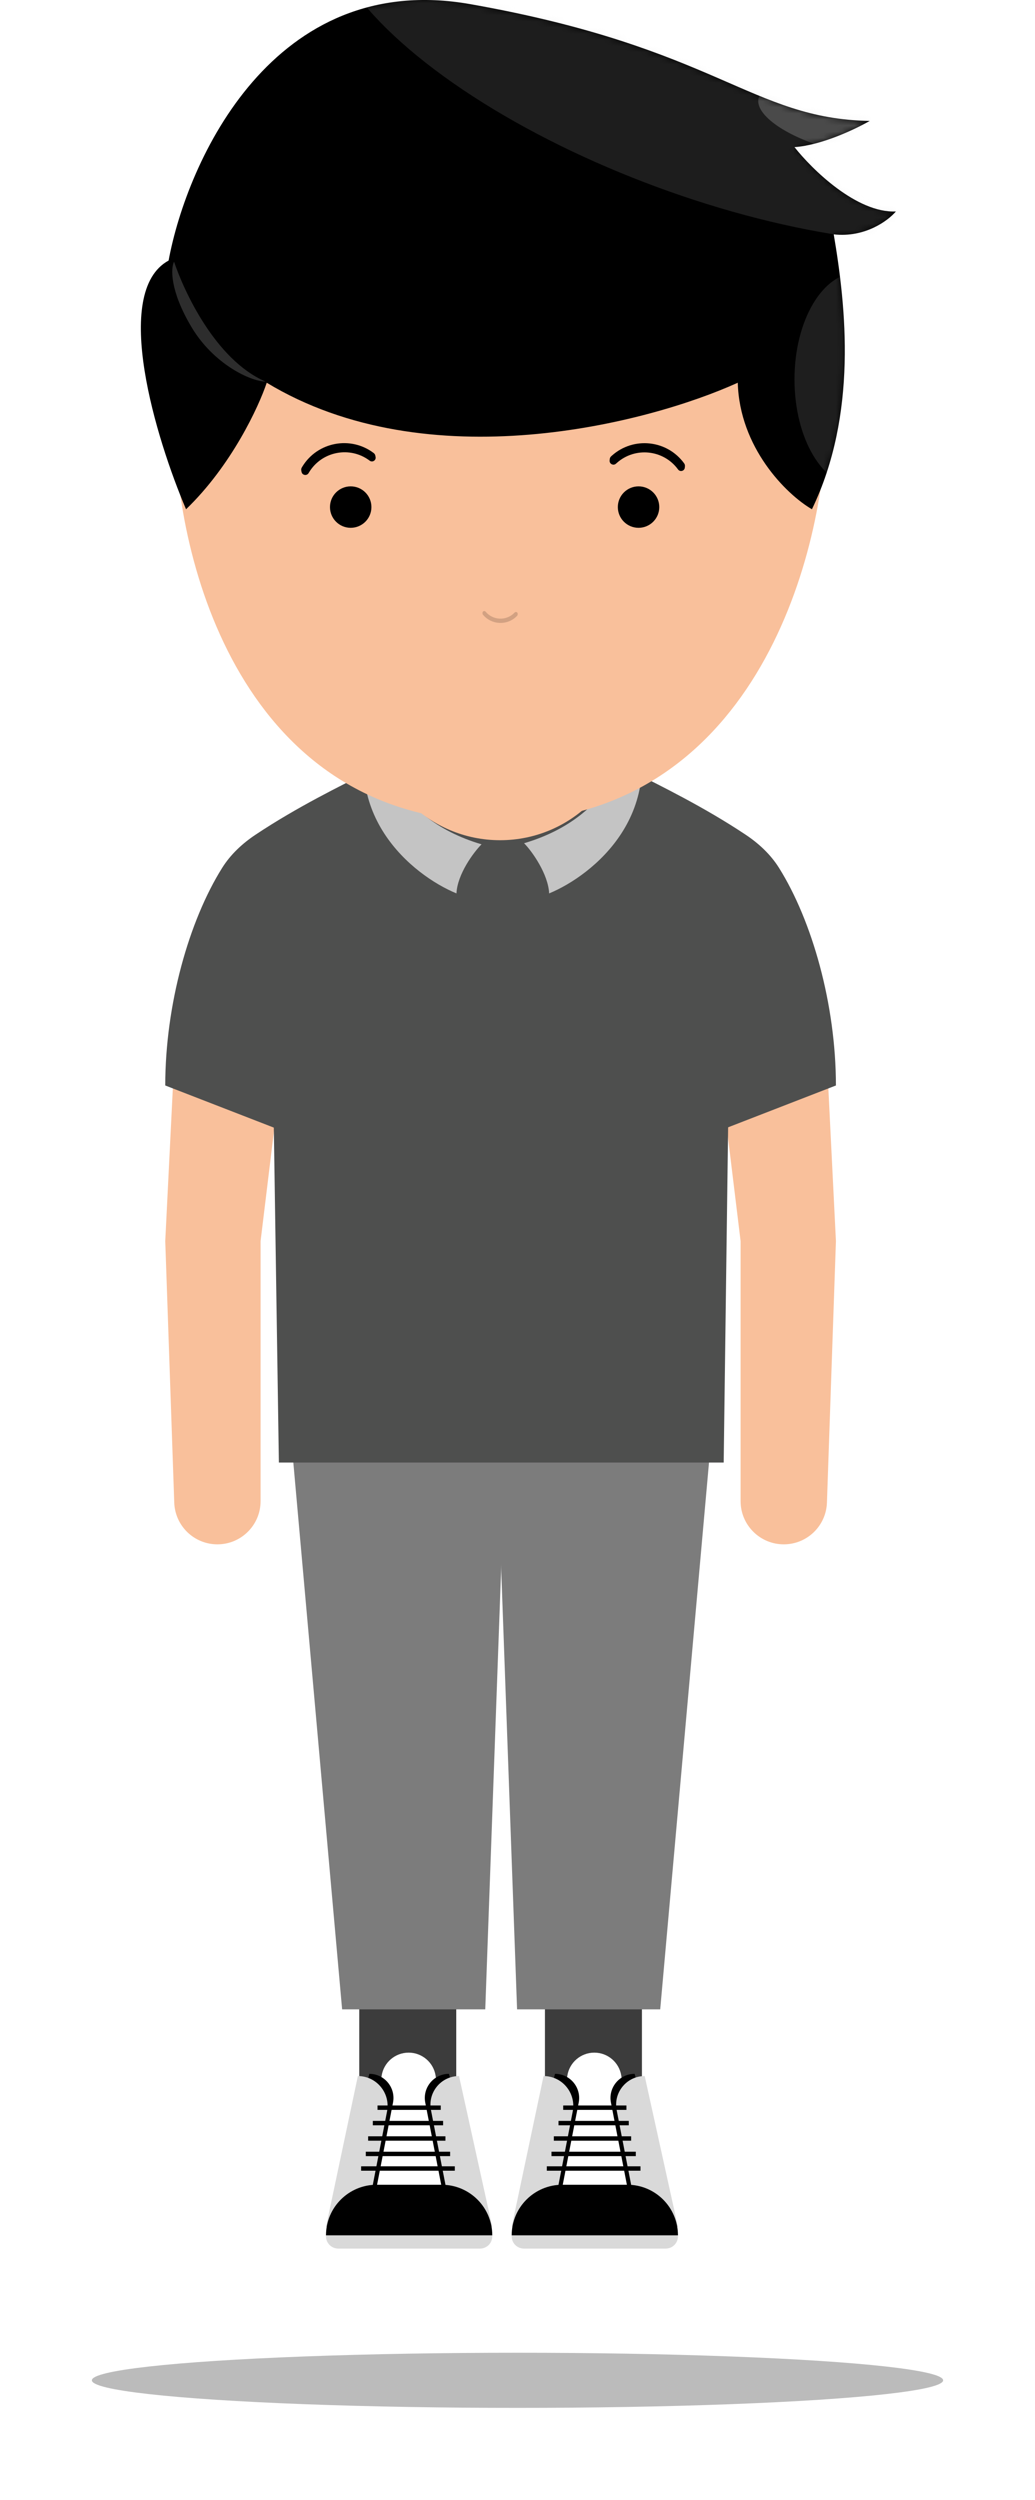 <svg width="169" height="408" viewBox="0 0 169 408" fill="none" xmlns="http://www.w3.org/2000/svg">
<g filter="url(#filter0_f_1306_4031)">
<ellipse cx="84.5" cy="388.5" rx="69.5" ry="4.5" fill="#3C3C3C" fill-opacity="0.35"/>
</g>
<rect x="58.661" y="305.909" width="15.838" height="35.936" fill="#3C3C3C"/>
<path d="M62.312 338.822C62.637 336.636 64.513 335.018 66.723 335.018C68.922 335.018 70.792 336.62 71.13 338.793L74.952 363.407H58.661L62.312 338.822Z" fill="white"/>
<path d="M73.307 363.095L69.438 343.171C68.966 340.739 70.829 338.479 73.307 338.479L79.617 363.095H73.307Z" fill="black"/>
<path d="M74.072 363.455L70.371 344.395C69.811 341.514 72.017 338.839 74.952 338.839L80.382 363.455H74.072Z" fill="#D9D9D9"/>
<path d="M60.305 363.095L64.174 343.171C64.646 340.739 62.783 338.479 60.305 338.479L53.995 363.095H60.305Z" fill="black"/>
<path d="M59.541 363.455L63.199 344.617C63.78 341.621 61.486 338.839 58.434 338.839L53.231 363.455H59.541Z" fill="#D9D9D9"/>
<rect x="61.643" y="343.642" width="10.325" height="0.719" fill="#010101"/>
<rect x="60.878" y="346.158" width="11.473" height="0.719" fill="#010101"/>
<rect x="60.113" y="348.673" width="12.62" height="0.719" fill="#010101"/>
<rect x="59.731" y="351.189" width="13.767" height="0.719" fill="#010101"/>
<rect x="58.966" y="353.571" width="15.297" height="0.719" fill="#010101"/>
<path d="M53.23 364.844C53.23 360.28 56.931 356.579 61.496 356.579H72.117C76.682 356.579 80.382 360.28 80.382 364.844H53.23Z" fill="black"/>
<path d="M53.23 364.844H80.382V365C80.382 366.105 79.487 367 78.382 367H55.23C54.126 367 53.23 366.105 53.23 365V364.844Z" fill="#D9D9D9"/>
<rect x="88.98" y="305.909" width="15.838" height="35.936" fill="#3C3C3C"/>
<path d="M92.632 338.822C92.956 336.636 94.833 335.018 97.043 335.018C99.241 335.018 101.112 336.62 101.449 338.793L105.271 363.407H88.98L92.632 338.822Z" fill="white"/>
<path d="M103.626 363.095L99.757 343.171C99.285 340.739 101.148 338.479 103.626 338.479L109.936 363.095H103.626Z" fill="black"/>
<path d="M104.391 363.455L100.69 344.395C100.13 341.514 102.337 338.839 105.271 338.839L110.701 363.455H104.391Z" fill="#D9D9D9"/>
<path d="M90.624 363.095L94.493 343.171C94.965 340.739 93.102 338.479 90.624 338.479L84.314 363.095H90.624Z" fill="black"/>
<path d="M89.86 363.455L93.518 344.617C94.1 341.621 91.805 338.839 88.754 338.839L83.55 363.455H89.86Z" fill="#D9D9D9"/>
<rect x="91.963" y="343.642" width="10.325" height="0.719" fill="#010101"/>
<rect x="91.197" y="346.158" width="11.473" height="0.719" fill="#010101"/>
<rect x="90.433" y="348.673" width="12.62" height="0.719" fill="#010101"/>
<rect x="90.05" y="351.189" width="13.767" height="0.719" fill="#010101"/>
<rect x="89.286" y="353.571" width="15.297" height="0.719" fill="#010101"/>
<path d="M83.549 364.844C83.549 360.28 87.25 356.579 91.815 356.579H102.436C107.001 356.579 110.701 360.28 110.701 364.844H83.549Z" fill="black"/>
<path d="M83.549 364.844H110.701V365C110.701 366.105 109.806 367 108.701 367H85.549C84.445 367 83.549 366.105 83.549 365V364.844Z" fill="#D9D9D9"/>
<path d="M45.691 214.007H83.348L79.236 327.954H55.863L45.691 214.007Z" fill="#7C7C7C"/>
<path d="M117.975 214.007H80.318L84.43 327.954H107.803L117.975 214.007Z" fill="#7C7C7C"/>
<path d="M28.443 173.181L46.442 170.603L42.55 202.567V245.007C42.55 248.901 39.393 252.058 35.499 252.058C31.699 252.058 28.582 249.047 28.452 245.249L26.983 202.567L28.443 173.181Z" fill="#F9C09B"/>
<path d="M49.733 185.989L26.983 177.165C26.983 163.933 30.879 150.257 36.271 141.655C37.646 139.461 39.563 137.675 41.718 136.239C48.553 131.685 55.735 128.202 60.016 126.029C49.905 133.994 47.205 171.056 49.733 185.989Z" fill="#4E4F4E"/>
<path d="M135.036 173.181L117.036 170.603L120.928 202.567V245.007C120.928 248.901 124.085 252.058 127.98 252.058C131.78 252.058 134.896 249.047 135.027 245.249L136.495 202.567L135.036 173.181Z" fill="#F9C09B"/>
<path d="M113.743 185.989L136.493 177.165C136.493 163.933 132.598 150.257 127.206 141.655C125.83 139.461 123.913 137.675 121.758 136.239C114.924 131.685 107.742 128.202 103.46 126.029C113.571 133.994 116.271 171.056 113.743 185.989Z" fill="#4E4F4E"/>
<path d="M44.302 157.059C43.986 136.142 60.856 119.015 81.775 119.015C102.667 119.015 119.526 136.098 119.249 156.988L118.168 238.709H45.537L44.302 157.059Z" fill="#4E4F4E"/>
<path d="M78.629 137.805C63.674 133.389 60.766 121.187 61.181 115.549C54.63 132.641 67.353 142.849 74.534 145.817C74.677 142.683 77.324 139.11 78.629 137.805Z" fill="#C4C4C4"/>
<path d="M85.572 137.627C100.528 133.211 103.436 121.187 103.02 115.549C109.572 132.641 96.848 142.849 89.667 145.817C89.525 142.683 86.878 138.932 85.572 137.627Z" fill="#C4C4C4"/>
<g filter="url(#filter1_i_1306_4031)">
<path d="M102.664 117.125C102.664 128.728 93.257 138.134 81.655 138.134C70.052 138.134 60.646 128.728 60.646 117.125L60.646 108.579L102.664 108.579L102.664 117.125Z" fill="#F9C09B"/>
</g>
<g filter="url(#filter2_d_1306_4031)">
<path d="M81.121 130.123C39.388 130.123 28.717 87.274 28.598 65.85L81.121 31.309L134.889 65.85C134.355 87.274 122.854 130.123 81.121 130.123Z" fill="#F9C09B"/>
</g>
<path d="M30.379 83.119C37.785 75.997 42.248 66.383 43.554 62.466C69.904 78.419 105.809 69.113 120.468 62.466C120.753 73.006 128.302 80.626 132.575 83.119C140.053 67.629 138.154 50.122 136.136 38.252C141.263 38.822 145.038 35.997 146.284 34.514C139.875 34.798 132.575 27.629 129.726 24.009C134.142 23.724 139.756 21.042 142.011 19.736C122.605 19.38 117.085 7.807 76.848 0.685C44.658 -5.012 30.557 26.205 27.53 42.525C18.13 47.653 25.512 71.724 30.379 83.119Z" fill="black"/>
<path d="M43.376 62.288C35.115 58.728 29.963 47.333 28.42 42.704C27.886 43.772 27.708 47.404 31.269 53.386C34.83 59.369 40.824 62.229 43.376 62.288Z" fill="#C4C4C4" fill-opacity="0.23"/>
<circle cx="57.264" cy="82.763" r="3.383" fill="black"/>
<circle cx="104.266" cy="82.763" r="3.383" fill="black"/>
<mask id="mask0_1306_4031" style="mask-type:alpha" maskUnits="userSpaceOnUse" x="23" y="0" width="124" height="84">
<path d="M30.379 83.119C37.785 75.997 42.248 66.383 43.554 62.466C69.904 78.419 105.809 69.113 120.468 62.466C120.753 73.006 128.302 80.626 132.575 83.119C140.053 67.629 138.154 50.122 136.136 38.252C141.263 38.822 145.038 35.997 146.284 34.514C139.875 34.798 132.575 27.629 129.726 24.009C134.142 23.724 139.756 21.042 142.011 19.736C122.605 19.38 117.085 7.807 76.848 0.685C44.658 -5.012 30.557 26.205 27.53 42.525C18.13 47.653 25.512 71.724 30.379 83.119Z" fill="black"/>
</mask>
<g mask="url(#mask0_1306_4031)">
<ellipse cx="116.32" cy="5.968" rx="66.766" ry="26.172" transform="rotate(20.241 116.32 5.968)" fill="#C4C4C4" fill-opacity="0.15"/>
</g>
<mask id="mask1_1306_4031" style="mask-type:alpha" maskUnits="userSpaceOnUse" x="23" y="0" width="124" height="84">
<path d="M30.379 83.119C37.785 75.997 42.248 66.383 43.554 62.466C69.904 78.419 105.809 69.113 120.468 62.466C120.753 73.006 128.302 80.626 132.575 83.119C140.053 67.629 138.154 50.122 136.136 38.252C141.263 38.822 145.038 35.997 146.284 34.514C139.875 34.798 132.575 27.629 129.726 24.009C134.142 23.724 139.756 21.042 142.011 19.736C122.605 19.38 117.085 7.807 76.848 0.685C44.658 -5.012 30.557 26.205 27.53 42.525C18.13 47.653 25.512 71.724 30.379 83.119Z" fill="black"/>
</mask>
<g mask="url(#mask1_1306_4031)">
<ellipse cx="137.506" cy="19.46" rx="14.065" ry="5.163" transform="rotate(14.161 137.506 19.46)" fill="white" fill-opacity="0.2"/>
</g>
<mask id="mask2_1306_4031" style="mask-type:alpha" maskUnits="userSpaceOnUse" x="23" y="0" width="124" height="84">
<path d="M30.379 83.119C37.785 75.997 42.248 66.383 43.554 62.466C69.904 78.419 105.809 69.113 120.468 62.466C120.753 73.006 128.302 80.626 132.575 83.119C140.053 67.629 138.154 50.122 136.136 38.252C141.263 38.822 145.038 35.997 146.284 34.514C139.875 34.798 132.575 27.629 129.726 24.009C134.142 23.724 139.756 21.042 142.011 19.736C122.605 19.38 117.085 7.807 76.848 0.685C44.658 -5.012 30.557 26.205 27.53 42.525C18.13 47.653 25.512 71.724 30.379 83.119Z" fill="black"/>
</mask>
<g mask="url(#mask2_1306_4031)">
<ellipse cx="140.053" cy="61.932" rx="10.326" ry="17.448" fill="white" fill-opacity="0.12"/>
</g>
<path d="M49.195 76.803C49.16 76.628 49.192 76.446 49.285 76.293L49.37 76.153C51.833 72.117 57.248 71.094 61.021 73.944C61.157 74.046 61.25 74.195 61.284 74.362L61.328 74.582C61.438 75.132 60.81 75.527 60.362 75.188C57.159 72.769 52.568 73.642 50.477 77.069L50.384 77.222C50.088 77.707 49.35 77.577 49.238 77.019L49.195 76.803Z" fill="black"/>
<path d="M99.562 74.934C99.579 74.756 99.663 74.591 99.796 74.472L99.918 74.363C103.445 71.213 108.925 71.803 111.709 75.624C111.81 75.762 111.856 75.931 111.84 76.101L111.818 76.324C111.765 76.882 111.049 77.078 110.718 76.625C108.354 73.381 103.707 72.886 100.713 75.56L100.579 75.679C100.155 76.058 99.487 75.719 99.541 75.153L99.562 74.934Z" fill="black"/>
<path d="M84.529 100.288C84.527 100.372 84.493 100.451 84.434 100.51L84.381 100.565C82.833 102.134 80.266 102.021 78.858 100.326C78.808 100.265 78.781 100.187 78.784 100.108L78.787 100.003C78.796 99.742 79.123 99.63 79.29 99.831C80.485 101.27 82.662 101.363 83.976 100.031L84.034 99.972C84.221 99.783 84.541 99.921 84.533 100.186L84.529 100.288Z" fill="#D2A182"/>
<defs>
<filter id="filter0_f_1306_4031" x="0" y="369" width="169" height="39" filterUnits="userSpaceOnUse" color-interpolation-filters="sRGB">
<feFlood flood-opacity="0" result="BackgroundImageFix"/>
<feBlend mode="normal" in="SourceGraphic" in2="BackgroundImageFix" result="shape"/>
<feGaussianBlur stdDeviation="7.5" result="effect1_foregroundBlur_1306_4031"/>
</filter>
<filter id="filter1_i_1306_4031" x="60.645" y="107.579" width="42.018" height="30.555" filterUnits="userSpaceOnUse" color-interpolation-filters="sRGB">
<feFlood flood-opacity="0" result="BackgroundImageFix"/>
<feBlend mode="normal" in="SourceGraphic" in2="BackgroundImageFix" result="shape"/>
<feColorMatrix in="SourceAlpha" type="matrix" values="0 0 0 0 0 0 0 0 0 0 0 0 0 0 0 0 0 0 127 0" result="hardAlpha"/>
<feOffset dy="-1"/>
<feGaussianBlur stdDeviation="2"/>
<feComposite in2="hardAlpha" operator="arithmetic" k2="-1" k3="1"/>
<feColorMatrix type="matrix" values="0 0 0 0 0 0 0 0 0 0 0 0 0 0 0 0 0 0 0.25 0"/>
<feBlend mode="normal" in2="shape" result="effect1_innerShadow_1306_4031"/>
</filter>
<filter id="filter2_d_1306_4031" x="24.598" y="31.309" width="114.291" height="106.813" filterUnits="userSpaceOnUse" color-interpolation-filters="sRGB">
<feFlood flood-opacity="0" result="BackgroundImageFix"/>
<feColorMatrix in="SourceAlpha" type="matrix" values="0 0 0 0 0 0 0 0 0 0 0 0 0 0 0 0 0 0 127 0" result="hardAlpha"/>
<feOffset dy="4"/>
<feGaussianBlur stdDeviation="2"/>
<feComposite in2="hardAlpha" operator="out"/>
<feColorMatrix type="matrix" values="0 0 0 0 0 0 0 0 0 0 0 0 0 0 0 0 0 0 0.25 0"/>
<feBlend mode="normal" in2="BackgroundImageFix" result="effect1_dropShadow_1306_4031"/>
<feBlend mode="normal" in="SourceGraphic" in2="effect1_dropShadow_1306_4031" result="shape"/>
</filter>
</defs>
</svg>
